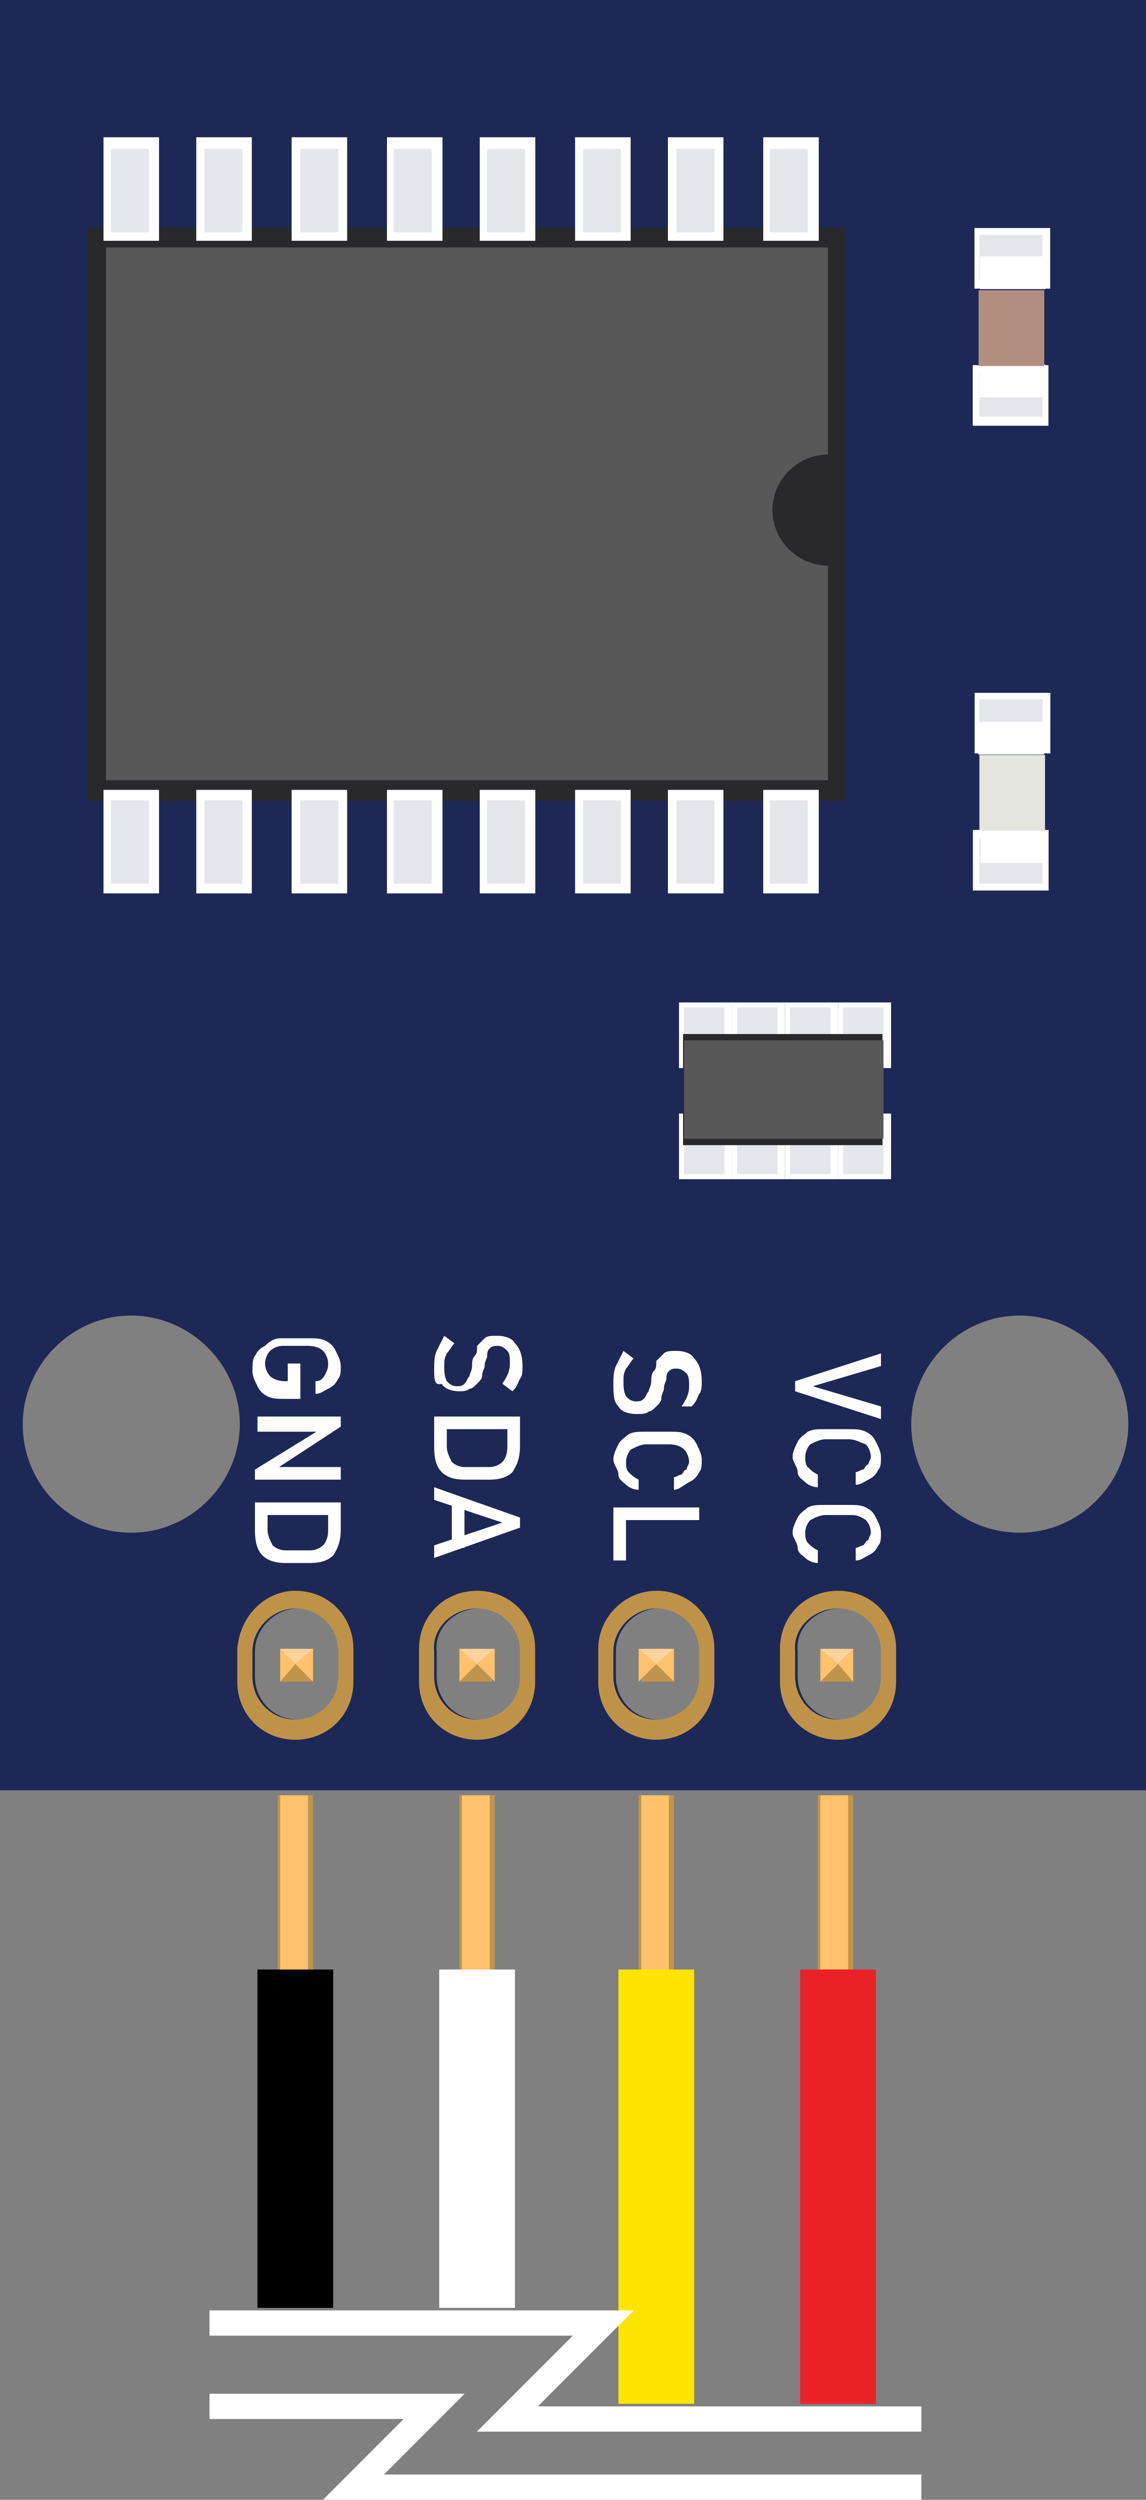 <?xml version="1.0" encoding="utf-8"?>
<!-- Generator: Adobe Illustrator 23.0.1, SVG Export Plug-In . SVG Version: 6.00 Build 0)  -->
<svg version="1.1" id="Layer_1" xmlns="http://www.w3.org/2000/svg" xmlns:xlink="http://www.w3.org/1999/xlink" x="0px" y="0px"
	 viewBox="0 0 45.4 99" style="enable-background:new 0 0 45.4 99;" xml:space="preserve">
<rect x="0" y="0" width="45.4" height="99" fill="#808080" stroke="none"/>
<style type="text/css">
	.st0{fill:#1D2856;}
	.st1{fill:#FFFFFF;}
	.st2{fill:#E5E5EC;}
	.st3{fill:#B38E80;}
	.st4{fill:#E4E6DE;}
	.st5{fill:#D1D1D1;}
	.st6{fill:#29292B;}
	.st7{fill:#595859;}
	.st8{enable-background:new    ;}
	.st9{fill:#BE9349;}
	.st10{fill:#C0944C;}
	.st11{fill:#FDC26B;}
	.st12{fill:#FFD39B;}
	.st13{fill:#FDE500;}
	.st14{fill:#EA2227;}
	.st15{fill:none;stroke:#FFFFFF;stroke-miterlimit:10;}
</style>
<g>
	<path class="st0" d="M45.4,0H0v70.9h45.4V0z M0.9,56.4c0-2.3,1.9-4.3,4.3-4.3c2.3,0,4.3,1.9,4.3,4.3c0,2.3-1.9,4.3-4.3,4.3
		C2.8,60.7,0.9,58.8,0.9,56.4z M36.1,56.4c0-2.3,1.9-4.3,4.3-4.3c2.3,0,4.3,1.9,4.3,4.3c0,2.3-1.9,4.3-4.3,4.3
		C38,60.7,36.1,58.8,36.1,56.4z M10.1,66.4v-1c0-0.9,0.8-1.7,1.7-1.7c1,0,1.7,0.8,1.7,1.7v1c0,1-0.8,1.7-1.7,1.7
		C10.8,68.1,10.1,67.3,10.1,66.4z M17.3,66.4v-1c-0.1-0.9,0.7-1.7,1.7-1.7s1.7,0.8,1.7,1.7v1c0,1-0.8,1.7-1.7,1.7
		C18,68.1,17.3,67.3,17.3,66.4z M24.4,66.4v-1c0-0.9,0.8-1.7,1.7-1.7c1,0,1.7,0.8,1.7,1.7v1c0,1-0.8,1.7-1.7,1.7
		C25.1,68.1,24.4,67.3,24.4,66.4z M31.6,66.4v-1c-0.1-0.9,0.7-1.7,1.7-1.7s1.7,0.8,1.7,1.7v1c0,1-0.8,1.7-1.7,1.7
		C32.3,68.1,31.6,67.3,31.6,66.4z"/>
	<g>
		<g>
			<g>
				
					<rect x="38.9" y="8.7" transform="matrix(-1.836970e-16 1 -1 -1.836970e-16 50.305 -29.869)" class="st1" width="2.4" height="3"/>
				<rect x="38.8" y="9.3" class="st2" width="2.5" height="1.8"/>
			</g>
			<g>
				
					<rect x="38.9" y="14.2" transform="matrix(-1.836970e-16 1 -1 -1.836970e-16 55.735 -24.439)" class="st1" width="2.4" height="3"/>
				<rect x="38.8" y="14.7" class="st2" width="2.5" height="1.8"/>
			</g>
		</g>
		<g id="_x3C_Group_x3E__Capacitor_4_">
			
				<rect x="39.4" y="9.5" transform="matrix(-1.836970e-16 1 -1 -1.836970e-16 50.924 -29.25)" class="st1" width="1.3" height="2.6"/>
			
				<rect x="39.4" y="13.8" transform="matrix(-1.836970e-16 1 -1 -1.836970e-16 55.214 -24.96)" class="st1" width="1.3" height="2.6"/>
			
				<rect x="38.6" y="11.7" transform="matrix(-1.836970e-16 1 -1 -1.836970e-16 53.069 -27.105)" class="st3" width="3" height="2.6"/>
		</g>
	</g>
	<g>
		<g>
			<g>
				
					<rect x="38.9" y="27.1" transform="matrix(-1.836970e-16 1 -1 -1.836970e-16 68.711 -11.462)" class="st1" width="2.4" height="3"/>
				<rect x="38.8" y="27.7" class="st2" width="2.5" height="1.8"/>
			</g>
			<g>
				
					<rect x="38.9" y="32.6" transform="matrix(-1.836970e-16 1 -1 -1.836970e-16 74.142 -6.032)" class="st1" width="2.4" height="3"/>
				<rect x="38.8" y="33.2" class="st2" width="2.5" height="1.8"/>
			</g>
		</g>
		<g id="_x3C_Group_x3E__Capacitor_3_">
			
				<rect x="39.4" y="28" transform="matrix(-1.836970e-16 1 -1 -1.836970e-16 69.358 -10.816)" class="st1" width="1.3" height="2.6"/>
			
				<rect x="39.4" y="32.2" transform="matrix(-1.836970e-16 1 -1 -1.836970e-16 73.648 -6.526)" class="st1" width="1.3" height="2.6"/>
			<rect x="38.8" y="29.9" class="st4" width="2.6" height="3"/>
		</g>
	</g>
	<g>
		<g>
			
				<rect x="30.4" y="31.7" transform="matrix(-1 -1.224647e-16 1.224647e-16 -1 62.636 65.207)" class="st5" width="1.9" height="1.8"/>
			
				<rect x="26.6" y="31.7" transform="matrix(-1 -1.224647e-16 1.224647e-16 -1 55.16 65.207)" class="st5" width="1.9" height="1.8"/>
			
				<rect x="22.9" y="31.7" transform="matrix(-1 -1.224647e-16 1.224647e-16 -1 47.683 65.207)" class="st5" width="1.9" height="1.8"/>
			
				<rect x="19.1" y="31.7" transform="matrix(-1 -1.224647e-16 1.224647e-16 -1 40.206 65.207)" class="st5" width="1.9" height="1.8"/>
			
				<rect x="15.4" y="31.7" transform="matrix(-1 -1.224647e-16 1.224647e-16 -1 32.73 65.207)" class="st5" width="1.9" height="1.8"/>
			
				<rect x="11.7" y="31.7" transform="matrix(-1 -1.224647e-16 1.224647e-16 -1 25.253 65.207)" class="st5" width="1.9" height="1.8"/>
			
				<rect x="7.9" y="31.7" transform="matrix(-1 -1.224647e-16 1.224647e-16 -1 17.776 65.207)" class="st5" width="1.9" height="1.8"/>
			
				<rect x="4.2" y="31.7" transform="matrix(-1 -1.224647e-16 1.224647e-16 -1 10.3 65.207)" class="st5" width="1.9" height="1.8"/>
		</g>
		
			<rect x="30.4" y="7.2" transform="matrix(-1 -1.224647e-16 1.224647e-16 -1 62.636 16.227)" class="st5" width="1.9" height="1.8"/>
		
			<rect x="26.6" y="7.2" transform="matrix(-1 -1.224647e-16 1.224647e-16 -1 55.16 16.227)" class="st5" width="1.9" height="1.8"/>
		
			<rect x="22.9" y="7.2" transform="matrix(-1 -1.224647e-16 1.224647e-16 -1 47.683 16.227)" class="st5" width="1.9" height="1.8"/>
		
			<rect x="19.1" y="7.2" transform="matrix(-1 -1.224647e-16 1.224647e-16 -1 40.206 16.227)" class="st5" width="1.9" height="1.8"/>
		
			<rect x="15.4" y="7.2" transform="matrix(-1 -1.224647e-16 1.224647e-16 -1 32.73 16.227)" class="st5" width="1.9" height="1.8"/>
		
			<rect x="11.7" y="7.2" transform="matrix(-1 -1.224647e-16 1.224647e-16 -1 25.253 16.227)" class="st5" width="1.9" height="1.8"/>
		
			<rect x="7.9" y="7.2" transform="matrix(-1 -1.224647e-16 1.224647e-16 -1 17.776 16.227)" class="st5" width="1.9" height="1.8"/>
		
			<rect x="4.2" y="7.2" transform="matrix(-1 -1.224647e-16 1.224647e-16 -1 10.3 16.227)" class="st5" width="1.9" height="1.8"/>
		
			<rect x="3.5" y="9" transform="matrix(-1 -1.224647e-16 1.224647e-16 -1 36.973 40.717)" class="st6" width="30" height="22.7"/>
		<g>
			<g>
				<g>
					
						<rect x="30.2" y="5.5" transform="matrix(-1 -1.224647e-16 1.224647e-16 -1 62.636 15.036)" class="st1" width="2.2" height="4.1"/>
					<rect x="30.5" y="5.9" class="st2" width="1.5" height="3.3"/>
				</g>
			</g>
			<g>
				<g>
					
						<rect x="26.5" y="5.5" transform="matrix(-1 -1.224647e-16 1.224647e-16 -1 55.16 15.036)" class="st1" width="2.2" height="4.1"/>
					<rect x="26.8" y="5.9" class="st2" width="1.5" height="3.3"/>
				</g>
			</g>
			<g>
				<g>
					
						<rect x="22.7" y="5.5" transform="matrix(-1 -1.224647e-16 1.224647e-16 -1 47.683 15.036)" class="st1" width="2.2" height="4.1"/>
					<rect x="23.1" y="5.9" class="st2" width="1.5" height="3.3"/>
				</g>
			</g>
			<g>
				<g>
					
						<rect x="19" y="5.5" transform="matrix(-1 -1.224647e-16 1.224647e-16 -1 40.206 15.036)" class="st1" width="2.2" height="4.1"/>
					<rect x="19.3" y="5.9" class="st2" width="1.5" height="3.3"/>
				</g>
			</g>
			<g>
				<g>
					
						<rect x="15.2" y="5.5" transform="matrix(-1 -1.224647e-16 1.224647e-16 -1 32.73 15.036)" class="st1" width="2.2" height="4.1"/>
					<rect x="15.6" y="5.9" class="st2" width="1.5" height="3.3"/>
				</g>
			</g>
			<g>
				<g>
					
						<rect x="11.5" y="5.5" transform="matrix(-1 -1.224647e-16 1.224647e-16 -1 25.253 15.036)" class="st1" width="2.2" height="4.1"/>
					<rect x="11.9" y="5.9" class="st2" width="1.5" height="3.3"/>
				</g>
			</g>
			<g>
				<g>
					
						<rect x="7.8" y="5.5" transform="matrix(-1 -1.224647e-16 1.224647e-16 -1 17.776 15.036)" class="st1" width="2.2" height="4.1"/>
					<rect x="8.1" y="5.9" class="st2" width="1.5" height="3.3"/>
				</g>
			</g>
			<g>
				<g>
					
						<rect x="4" y="5.5" transform="matrix(-1 -1.224647e-16 1.224647e-16 -1 10.3 15.036)" class="st1" width="2.2" height="4.1"/>
					<rect x="4.4" y="5.9" class="st2" width="1.5" height="3.3"/>
				</g>
			</g>
			<g>
				<g>
					
						<rect x="30.2" y="31.3" transform="matrix(-1 -1.224647e-16 1.224647e-16 -1 62.636 66.682)" class="st1" width="2.2" height="4.1"/>
					<rect x="30.5" y="31.7" class="st2" width="1.5" height="3.3"/>
				</g>
			</g>
			<g>
				<g>
					
						<rect x="26.5" y="31.3" transform="matrix(-1 -1.224647e-16 1.224647e-16 -1 55.16 66.682)" class="st1" width="2.2" height="4.1"/>
					<rect x="26.8" y="31.7" class="st2" width="1.5" height="3.3"/>
				</g>
			</g>
			<g>
				<g>
					
						<rect x="22.7" y="31.3" transform="matrix(-1 -1.224647e-16 1.224647e-16 -1 47.683 66.682)" class="st1" width="2.2" height="4.1"/>
					<rect x="23.1" y="31.7" class="st2" width="1.5" height="3.3"/>
				</g>
			</g>
			<g>
				<g>
					
						<rect x="19" y="31.3" transform="matrix(-1 -1.224647e-16 1.224647e-16 -1 40.206 66.682)" class="st1" width="2.2" height="4.1"/>
					<rect x="19.3" y="31.7" class="st2" width="1.5" height="3.3"/>
				</g>
			</g>
			<g>
				<g>
					
						<rect x="15.2" y="31.3" transform="matrix(-1 -1.224647e-16 1.224647e-16 -1 32.73 66.682)" class="st1" width="2.2" height="4.1"/>
					<rect x="15.6" y="31.7" class="st2" width="1.5" height="3.3"/>
				</g>
			</g>
			<g>
				<g>
					
						<rect x="11.5" y="31.3" transform="matrix(-1 -1.224647e-16 1.224647e-16 -1 25.253 66.682)" class="st1" width="2.2" height="4.1"/>
					<rect x="11.9" y="31.7" class="st2" width="1.5" height="3.3"/>
				</g>
			</g>
			<g>
				<g>
					
						<rect x="7.8" y="31.3" transform="matrix(-1 -1.224647e-16 1.224647e-16 -1 17.776 66.682)" class="st1" width="2.2" height="4.1"/>
					<rect x="8.1" y="31.7" class="st2" width="1.5" height="3.3"/>
				</g>
			</g>
			<g>
				<g>
					
						<rect x="4" y="31.3" transform="matrix(-1 -1.224647e-16 1.224647e-16 -1 10.3 66.682)" class="st1" width="2.2" height="4.1"/>
					<rect x="4.4" y="31.7" class="st2" width="1.5" height="3.3"/>
				</g>
			</g>
			<g>
				<path class="st7" d="M32.8,30.9v-8.5c-1.2,0-2.2-1-2.2-2.2c0-1.2,1-2.2,2.2-2.2V9.8H4.2v21.1H32.8z"/>
			</g>
		</g>
	</g>
	<g class="st8">
		<path class="st1" d="M31.5,54.7l3.4-1.1v0.5l-2.7,0.8l2.7,0.8v0.5l-3.4-1.1V54.7z"/>
		<path class="st1" d="M31.4,57.7c0-0.2,0.1-0.4,0.2-0.6c0.1-0.2,0.3-0.3,0.4-0.4c0.2-0.1,0.4-0.1,0.7-0.1h0.9c0.3,0,0.5,0,0.7,0.1
			c0.2,0.1,0.3,0.2,0.4,0.4c0.1,0.2,0.2,0.4,0.2,0.6c0,0.2,0,0.4-0.1,0.5c-0.1,0.2-0.2,0.3-0.4,0.4s-0.3,0.2-0.5,0.2v-0.5
			c0.1,0,0.2-0.1,0.3-0.1c0.1-0.1,0.1-0.2,0.2-0.2c0-0.1,0.1-0.2,0.1-0.3c0-0.2-0.1-0.4-0.2-0.5C34,57.1,33.9,57,33.6,57h-0.9
			c-0.2,0-0.4,0.1-0.6,0.2c-0.1,0.1-0.2,0.3-0.2,0.5c0,0.1,0,0.3,0.1,0.4c0.1,0.1,0.2,0.2,0.4,0.3v0.5c-0.2,0-0.4-0.1-0.5-0.2
			s-0.3-0.2-0.3-0.4S31.4,57.9,31.4,57.7z"/>
		<path class="st1" d="M31.4,60.7c0-0.2,0.1-0.4,0.2-0.6c0.1-0.2,0.3-0.3,0.4-0.4c0.2-0.1,0.4-0.1,0.7-0.1h0.9c0.3,0,0.5,0,0.7,0.1
			c0.2,0.1,0.3,0.2,0.4,0.4c0.1,0.2,0.2,0.4,0.2,0.6c0,0.2,0,0.4-0.1,0.5c-0.1,0.2-0.2,0.3-0.4,0.4s-0.3,0.2-0.5,0.2v-0.5
			c0.1,0,0.2-0.1,0.3-0.1c0.1-0.1,0.1-0.2,0.2-0.2c0-0.1,0.1-0.2,0.1-0.3c0-0.2-0.1-0.4-0.2-0.5C34,60,33.9,60,33.6,60h-0.9
			c-0.2,0-0.4,0.1-0.6,0.2c-0.1,0.1-0.2,0.3-0.2,0.5c0,0.1,0,0.3,0.1,0.4c0.1,0.1,0.2,0.2,0.4,0.3v0.5c-0.2,0-0.4-0.1-0.5-0.2
			s-0.3-0.2-0.3-0.4S31.4,60.9,31.4,60.7z"/>
	</g>
	<path class="st9" d="M35.5,66.6v-1.3c0-1.3-1-2.3-2.3-2.3c-1.3,0-2.3,1-2.3,2.3v1.3c0,1.3,1,2.3,2.3,2.3
		C34.5,68.9,35.5,67.9,35.5,66.6z M31.5,66.4v-1c-0.1-0.9,0.7-1.7,1.7-1.7s1.7,0.8,1.7,1.7v1c0,1-0.8,1.7-1.7,1.7
		C32.2,68.1,31.5,67.3,31.5,66.4z"/>
	<g>
		<rect x="32.5" y="65.3" class="st10" width="1.3" height="1.3"/>
		<polygon class="st11" points="33.2,65.9 32.5,65.3 32.5,66.6 		"/>
		<polygon class="st12" points="33.8,65.3 33.2,65.9 32.5,65.3 		"/>
		<polygon class="st11" points="33.8,66.6 33.2,65.9 33.8,65.3 		"/>
	</g>
	<g class="st8">
		<path class="st1" d="M24.3,54.8c0-0.2,0-0.5,0.1-0.7c0.1-0.2,0.2-0.4,0.3-0.6l0.4,0.3c-0.1,0.1-0.2,0.3-0.3,0.4
			c-0.1,0.2-0.1,0.3-0.1,0.5c0,0.2,0,0.4,0.1,0.6c0.1,0.1,0.2,0.2,0.4,0.2h0c0.1,0,0.2,0,0.3-0.1s0.1-0.2,0.2-0.3
			c0-0.1,0.1-0.2,0.1-0.4c0-0.1,0-0.3,0.1-0.4s0.1-0.2,0.1-0.4c0.1-0.1,0.2-0.2,0.3-0.3s0.3-0.1,0.5-0.1h0c0.3,0,0.6,0.1,0.7,0.3
			c0.2,0.2,0.3,0.5,0.3,0.9c0,0.2,0,0.4-0.1,0.5c-0.1,0.2-0.1,0.3-0.3,0.5L27,55.7c0.2-0.3,0.3-0.5,0.3-0.8c0-0.2,0-0.4-0.1-0.5
			c-0.1-0.1-0.2-0.2-0.4-0.2h0c-0.1,0-0.2,0-0.3,0.1c-0.1,0.1-0.1,0.2-0.1,0.3s-0.1,0.2-0.1,0.4c0,0.1-0.1,0.2-0.1,0.4
			c0,0.1-0.1,0.2-0.2,0.3c-0.1,0.1-0.2,0.2-0.3,0.2C25.6,56,25.4,56,25.2,56h0c-0.3,0-0.6-0.1-0.7-0.3
			C24.3,55.5,24.3,55.2,24.3,54.8z"/>
		<path class="st1" d="M24.3,57.8c0-0.2,0.1-0.4,0.2-0.6c0.1-0.2,0.3-0.3,0.4-0.4c0.2-0.1,0.4-0.1,0.7-0.1h0.9c0.3,0,0.5,0,0.7,0.1
			c0.2,0.1,0.3,0.2,0.4,0.4c0.1,0.2,0.2,0.4,0.2,0.6c0,0.2,0,0.4-0.1,0.5c-0.1,0.2-0.2,0.3-0.4,0.4S26.9,59,26.7,59v-0.5
			c0.1,0,0.2-0.1,0.3-0.1c0.1-0.1,0.1-0.2,0.2-0.2c0-0.1,0.1-0.2,0.1-0.3c0-0.2-0.1-0.4-0.2-0.5c-0.1-0.1-0.3-0.2-0.6-0.2h-0.9
			c-0.2,0-0.4,0.1-0.6,0.2c-0.1,0.1-0.2,0.3-0.2,0.5c0,0.1,0,0.3,0.1,0.4c0.1,0.1,0.2,0.2,0.4,0.3V59c-0.2,0-0.4-0.1-0.5-0.2
			s-0.3-0.2-0.3-0.4S24.3,58,24.3,57.8z"/>
		<path class="st1" d="M24.3,59.7h3.4v0.5h-3.4V59.7z M24.3,59.9h0.5v1.9h-0.5V59.9z"/>
	</g>
	<path class="st9" d="M28.3,66.6v-1.3c0-1.3-1-2.3-2.3-2.3c-1.2,0-2.3,1-2.3,2.3v1.3c0,1.3,1,2.3,2.3,2.3
		C27.3,68.9,28.3,67.9,28.3,66.6z M24.3,66.4v-1c0-0.9,0.8-1.7,1.7-1.7c1,0,1.7,0.8,1.7,1.7v1c0,1-0.8,1.7-1.7,1.7
		C25,68.1,24.3,67.3,24.3,66.4z"/>
	<g>
		<rect x="25.4" y="65.3" class="st10" width="1.3" height="1.3"/>
		<polygon class="st11" points="26,65.9 25.3,65.3 25.3,66.6 		"/>
		<polygon class="st12" points="26.7,65.3 26,65.9 25.3,65.3 		"/>
		<polygon class="st11" points="26.7,66.6 26,65.9 26.7,65.3 		"/>
	</g>
	<g class="st8">
		<path class="st1" d="M17.2,54.2c0-0.2,0-0.5,0.1-0.7c0.1-0.2,0.2-0.4,0.3-0.6l0.4,0.3c-0.1,0.1-0.2,0.3-0.3,0.4
			c-0.1,0.2-0.1,0.3-0.1,0.5c0,0.2,0,0.4,0.1,0.6c0.1,0.1,0.2,0.2,0.4,0.2h0c0.1,0,0.2,0,0.3-0.1s0.1-0.2,0.2-0.3
			c0-0.1,0.1-0.2,0.1-0.4c0-0.1,0-0.3,0.1-0.4s0.1-0.2,0.1-0.4c0.1-0.1,0.2-0.2,0.3-0.3s0.3-0.1,0.5-0.1h0c0.3,0,0.6,0.1,0.7,0.3
			c0.2,0.2,0.3,0.5,0.3,0.9c0,0.2,0,0.4-0.1,0.5c-0.1,0.2-0.1,0.3-0.3,0.5l-0.4-0.3c0.2-0.3,0.3-0.5,0.3-0.8c0-0.2,0-0.4-0.1-0.5
			c-0.1-0.1-0.2-0.2-0.4-0.2h0c-0.1,0-0.2,0-0.3,0.1c-0.1,0.1-0.1,0.2-0.1,0.3s-0.1,0.2-0.1,0.4c0,0.1-0.1,0.2-0.1,0.4
			c0,0.1-0.1,0.2-0.2,0.3c-0.1,0.1-0.2,0.2-0.3,0.2c-0.1,0.1-0.3,0.1-0.4,0.1h0c-0.3,0-0.6-0.1-0.7-0.3
			C17.2,54.9,17.2,54.6,17.2,54.2z"/>
		<path class="st1" d="M17.2,56.1h3.4v0.5h-3.4V56.1z M17.2,56.5h0.5v0.8c0,0.2,0.1,0.4,0.2,0.6c0.1,0.1,0.3,0.2,0.5,0.2h1
			c0.2,0,0.4-0.1,0.5-0.2c0.1-0.1,0.2-0.3,0.2-0.6v-0.8h0.5v0.8c0,0.4-0.1,0.7-0.3,1c-0.2,0.2-0.5,0.3-0.9,0.3h-1
			c-0.4,0-0.7-0.1-0.9-0.3c-0.2-0.2-0.3-0.5-0.3-1V56.5z"/>
		<path class="st1" d="M17.2,58.9l3.4,1.2v0.4l-3.4,1.2v-0.5l2.7-0.9l-2.7-0.9V58.9z M17.9,59.5h0.5v1.8h-0.5V59.5z"/>
	</g>
	<path class="st9" d="M21.2,66.6v-1.3c0-1.3-1-2.3-2.3-2.3c-1.3,0-2.3,1-2.3,2.3v1.3c0,1.3,1,2.3,2.3,2.3
		C20.2,68.9,21.2,67.9,21.2,66.6z M17.2,66.4v-1c-0.1-0.9,0.7-1.7,1.7-1.7s1.7,0.8,1.7,1.7v1c0,1-0.8,1.7-1.7,1.7
		C17.9,68.1,17.2,67.3,17.2,66.4z"/>
	<g>
		<rect x="18.2" y="65.3" class="st10" width="1.3" height="1.3"/>
		<polygon class="st11" points="18.9,65.9 18.2,65.3 18.2,66.6 		"/>
		<polygon class="st12" points="19.6,65.3 18.9,65.9 18.2,65.3 		"/>
		<polygon class="st11" points="19.6,66.6 18.9,65.9 19.6,65.3 		"/>
	</g>
	<g class="st8">
		<path class="st1" d="M11.9,54.2v1.2h-0.6c-0.3,0-0.5,0-0.7-0.1c-0.2-0.1-0.3-0.2-0.4-0.4c-0.1-0.2-0.2-0.4-0.2-0.6
			c0-0.2,0-0.5,0.1-0.6c0.1-0.2,0.2-0.3,0.4-0.4C10.8,53,11,53,11.2,53h1c0.3,0,0.5,0,0.7,0.1c0.2,0.1,0.3,0.2,0.4,0.4
			s0.2,0.4,0.2,0.6c0,0.2,0,0.4-0.1,0.5c-0.1,0.2-0.2,0.3-0.4,0.4c-0.2,0.1-0.3,0.2-0.5,0.2v-0.5c0.2,0,0.3-0.1,0.4-0.3
			s0.1-0.3,0.1-0.4c0-0.2-0.1-0.4-0.2-0.5c-0.1-0.1-0.3-0.2-0.6-0.2h-1c-0.2,0-0.4,0.1-0.5,0.2c-0.1,0.1-0.2,0.3-0.2,0.5
			c0,0.2,0.1,0.4,0.2,0.5c0.1,0.1,0.3,0.2,0.6,0.2h0.1l0-0.7H11.9z"/>
		<path class="st1" d="M10.1,56.1h3.4v0.4l-2.6,1.7l-0.1-0.1h2.7v0.5h-3.4v-0.4l2.6-1.6l0.1,0.1h-2.6V56.1z"/>
		<path class="st1" d="M10.1,59.5h3.4V60h-3.4V59.5z M10.1,59.8h0.5v0.8c0,0.2,0.1,0.4,0.2,0.6c0.1,0.1,0.3,0.2,0.5,0.2h1
			c0.2,0,0.4-0.1,0.5-0.2c0.1-0.1,0.2-0.3,0.2-0.6v-0.8h0.5v0.8c0,0.4-0.1,0.7-0.3,1c-0.2,0.2-0.5,0.3-0.9,0.3h-1
			c-0.4,0-0.7-0.1-0.9-0.3s-0.3-0.5-0.3-1V59.8z"/>
	</g>
	<path class="st9" d="M14,66.6v-1.3c0-1.3-1-2.3-2.3-2.3c-1.2,0-2.2,1-2.3,2.3v1.3c0,1.3,1,2.3,2.3,2.3C13,68.9,14,67.9,14,66.6z
		 M10,66.4v-1c0-0.9,0.8-1.7,1.7-1.7c1,0,1.7,0.8,1.7,1.7v1c0,1-0.8,1.7-1.7,1.7C10.7,68.1,10,67.3,10,66.4z"/>
	<g>
		<rect x="11.1" y="65.3" class="st10" width="1.3" height="1.3"/>
		<polygon class="st11" points="11.7,65.9 11.1,65.3 11.1,66.6 		"/>
		<polygon class="st12" points="12.4,65.3 11.7,65.9 11.1,65.3 		"/>
		<polygon class="st11" points="12.4,66.6 11.7,65.9 12.4,65.3 		"/>
	</g>
	<g>
		<g>
			<g>
				<rect x="33.2" y="39.7" class="st1" width="2.1" height="2.6"/>
				<rect x="33.4" y="39.9" class="st2" width="1.6" height="2.2"/>
			</g>
			<g>
				<rect x="33.2" y="44.1" class="st1" width="2.1" height="2.6"/>
				<rect x="33.4" y="44.3" class="st2" width="1.6" height="2.2"/>
			</g>
		</g>
		<g>
			<g>
				<rect x="31.1" y="39.7" class="st1" width="2.1" height="2.6"/>
				<rect x="31.3" y="39.9" class="st2" width="1.6" height="2.2"/>
			</g>
			<g>
				<rect x="31.1" y="44.1" class="st1" width="2.1" height="2.6"/>
				<rect x="31.3" y="44.3" class="st2" width="1.6" height="2.2"/>
			</g>
		</g>
		<g>
			<g>
				<rect x="29" y="39.7" class="st1" width="2.1" height="2.6"/>
				<rect x="29.2" y="39.9" class="st2" width="1.6" height="2.2"/>
			</g>
			<g>
				<rect x="29" y="44.1" class="st1" width="2.1" height="2.6"/>
				<rect x="29.2" y="44.3" class="st2" width="1.6" height="2.2"/>
			</g>
		</g>
		<g>
			<g>
				<rect x="26.9" y="39.7" class="st1" width="2.1" height="2.6"/>
				<rect x="27.1" y="39.9" class="st2" width="1.6" height="2.2"/>
			</g>
			<g>
				<rect x="26.9" y="44.1" class="st1" width="2.1" height="2.6"/>
				<rect x="27.1" y="44.3" class="st2" width="1.6" height="2.2"/>
			</g>
		</g>
		<g>
			
				<rect x="28.8" y="39.3" transform="matrix(-1.836970e-16 1 -1 -1.836970e-16 74.259 12.152)" class="st6" width="4.4" height="7.9"/>
			<rect x="27.1" y="41.2" class="st7" width="7.9" height="3.9"/>
		</g>
	</g>
</g>
<g>
	<rect x="11" y="71.1" class="st10" width="1.4" height="8"/>
	<rect x="11.1" y="71.1" class="st11" width="1.1" height="8"/>
	<polygon class="st11" points="12.2,79.6 12.4,79.1 11,79.1 11.3,79.6 	"/>
	<polygon class="st12" points="12.2,79.6 12.3,79.1 11.2,79.1 11.3,79.6 	"/>
</g>
<g>
	<rect x="18.2" y="71.1" class="st10" width="1.4" height="8"/>
	<rect x="18.3" y="71.1" class="st11" width="1.1" height="8"/>
	<polygon class="st11" points="19.3,79.6 19.6,79.1 18.2,79.1 18.5,79.6 	"/>
	<polygon class="st12" points="19.3,79.6 19.5,79.1 18.3,79.1 18.5,79.6 	"/>
</g>
<g>
	<rect x="25.3" y="71.1" class="st10" width="1.4" height="8"/>
	<rect x="25.4" y="71.1" class="st11" width="1.1" height="8"/>
	<polygon class="st11" points="26.4,79.6 26.7,79.1 25.3,79.1 25.6,79.6 	"/>
	<polygon class="st12" points="26.4,79.6 26.6,79.1 25.4,79.1 25.6,79.6 	"/>
</g>
<g>
	<rect x="32.4" y="71.1" class="st10" width="1.4" height="8"/>
	<rect x="32.5" y="71.1" class="st11" width="1.1" height="8"/>
	<polygon class="st11" points="33.6,79.6 33.9,79.1 32.5,79.1 32.7,79.6 	"/>
	<polygon class="st12" points="33.6,79.6 33.7,79.1 32.6,79.1 32.7,79.6 	"/>
</g>
<g>
	<rect x="24.5" y="78" class="st13" width="3" height="17.2"/>
</g>
<g>
	<rect x="17.4" y="78" class="st1" width="3" height="13.4"/>
</g>
<g>
	<rect x="10.2" y="78" width="3" height="13.4"/>
</g>
<g>
	<rect x="31.7" y="78" class="st14" width="3" height="17.2"/>
</g>
<polyline class="st15" points="8.3,92 23.9,92 20.1,95.8 36.5,95.8 "/>
<polyline class="st15" points="8.3,95.3 17.2,95.3 14,98.5 36.5,98.5 "/>
</svg>

